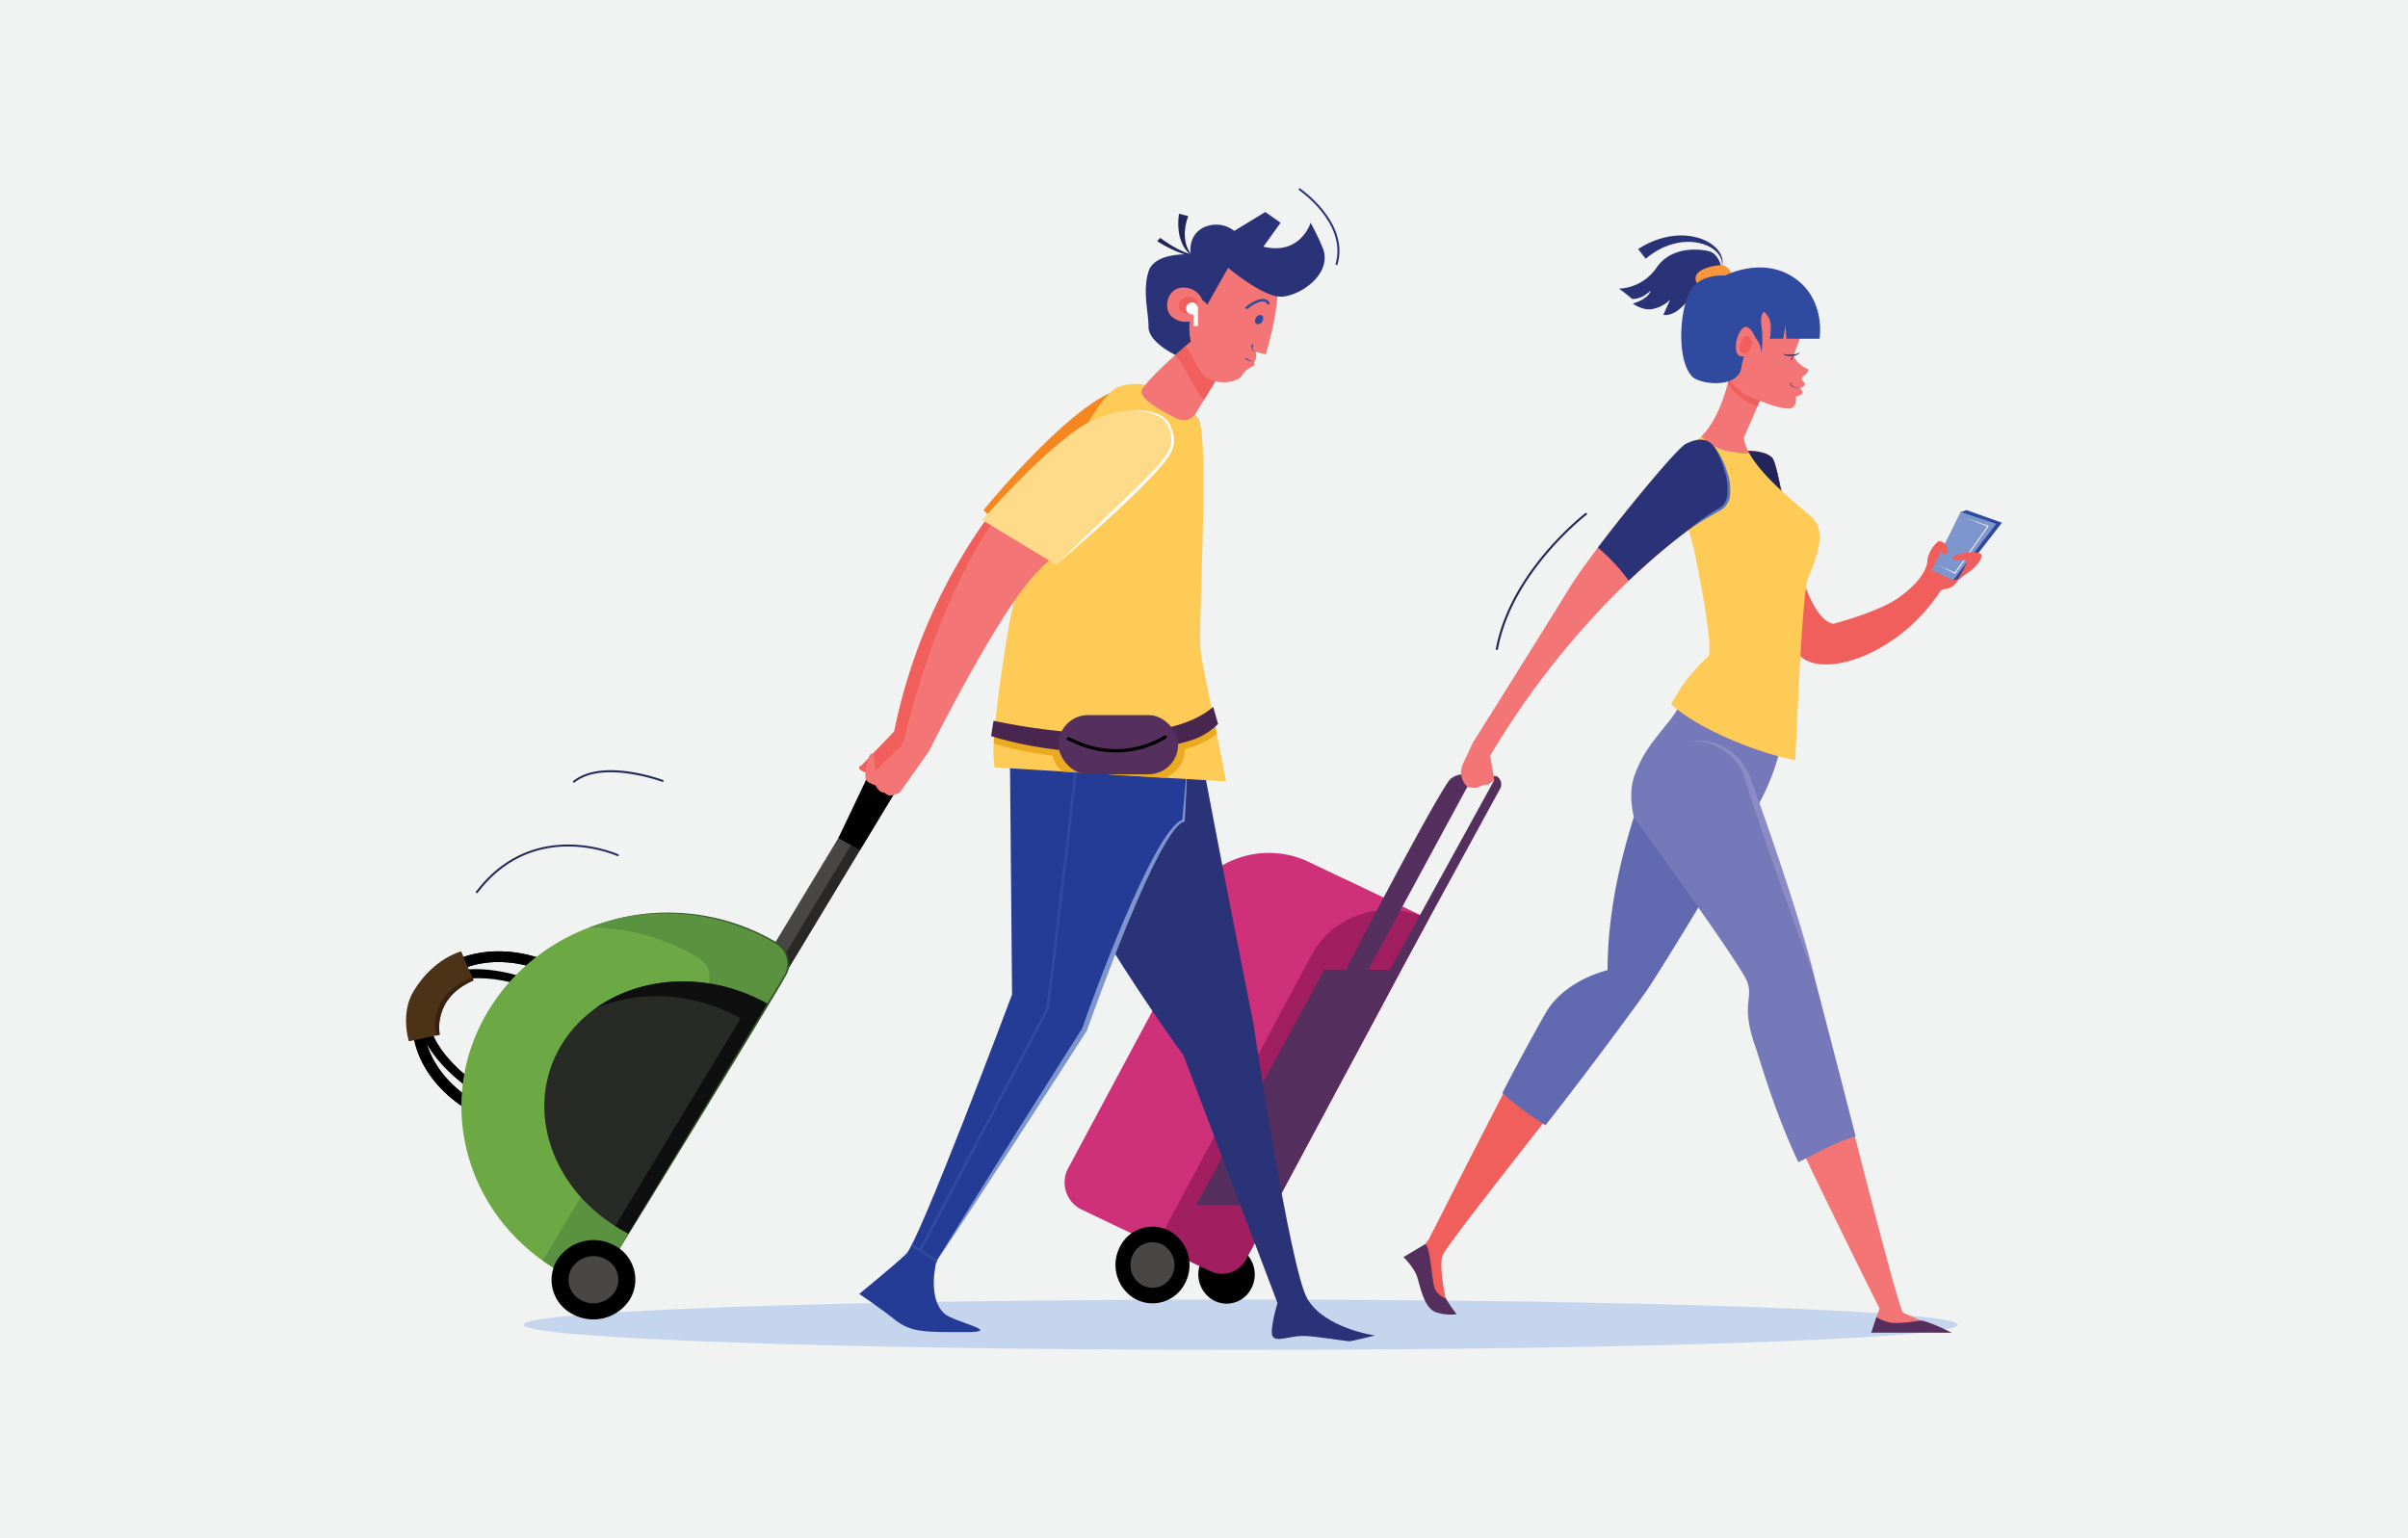 <svg xmlns="http://www.w3.org/2000/svg" viewBox="0 0 684 437"><defs><style>.cls-1{fill:#f1f2f2;}.cls-2{fill:#c5d5ed;}.cls-3{fill:#2a3378;}.cls-4{fill:#f8963c;}.cls-5{fill:#f15f5d;}.cls-6{fill:#222559;}.cls-7{fill:#ce327a;}.cls-8{fill:#7d96cd;}.cls-9{fill:#304a9f;}.cls-10{fill:#6169b0;}.cls-11{fill:#f37575;}.cls-12{fill:#7578b9;}.cls-13{fill:#8b8cc5;}.cls-14{fill:#fff;}.cls-15{fill:#212558;}.cls-16{fill:#ffcb57;}.cls-17{fill:#010101;}.cls-18{fill:#4c3217;}.cls-19{fill:#372212;}.cls-20{fill:#484745;}.cls-21{fill:#292825;}.cls-22{fill:#6ca843;}.cls-23{fill:#335226;}.cls-24{fill:#5b9240;}.cls-25{fill:#282b25;}.cls-26{fill:#0e0f0e;}.cls-27{fill:#ce3179;}.cls-28{fill:#a11f61;}.cls-29{fill:#552f5d;}.cls-30{fill:#f6861f;}.cls-31{fill:#253c97;}.cls-32{fill:#ebab21;}.cls-33{fill:#ffda88;}.cls-34{fill:#5a78bb;}.cls-35{fill:#48264f;}</style></defs><g id="Layer_2" data-name="Layer 2"><g id="Layer_1-2" data-name="Layer 1"><rect class="cls-1" width="684" height="437"/><path class="cls-2" d="M556.17,376.35c0,3.95-91.2,7.15-203.71,7.15s-203.72-3.2-203.72-7.15,91.21-7.16,203.72-7.16S556.17,372.39,556.17,376.35Z"/><path class="cls-3" d="M465.31,70.75c13.29-8.52,26-1.2,23.73,5.26,1.36-6.26-11-11.45-21.58-2.5Z"/><path class="cls-3" d="M489,76s-.75-3.93-3.57-4.63S474.76,69.94,470.58,76A13.64,13.64,0,0,1,459.86,82a38.1,38.1,0,0,1,3.7,2.91s2.4.41,5.29-2.32c0,0-.24,2.18-5.05,3.65,0,0,3,2.28,6,1.46a9.72,9.72,0,0,0,4.61-2.56l-1.93,4.31s2.28.57,5.1-2.1S489,76,489,76Z"/><path class="cls-4" d="M491.74,77.54s-.85-2.21-2.7-2.21-6.94.89-7.38,3.38S484.37,82,487.44,82,491.74,77.54,491.74,77.54Z"/><path class="cls-5" d="M494,128.15s6.59-.81,9.36,1.8,6.69,45.11,17.38,47.27c0,0,12.77-3.29,18.53-7.39,6.3-4.49,8.21-8.48,8.21-10.56s2.58-5.5,3.44-5.5.76,1.53.76,1.53,7-7.66,8.12-6.58-3.92,6-3.92,6,5.45-6,6.59-6-.37,2.86-2,4.4c0,0,2.58-1.45,3.34,0s-5.82,7.69-7.54,11.38-4.32,2.25-5.16,3.52c-12.61,19.13-35.05,25.22-40.49,17.5S485.1,130.32,494,128.15Z"/><path class="cls-6" d="M503.34,130c-2.77-2.61-9.36-1.8-9.36-1.8-3.88.95-2.23,10.57,1.31,21.74,3.92-1.66,7.72-4,11.7-5.57C505.46,136.88,504.33,130.89,503.34,130Z"/><path class="cls-7" d="M557.73,152.76c-1.06,1.1-1.87,2-1.87,2S556.77,153.87,557.73,152.76Z"/><polygon class="cls-8" points="556.89 145.47 548.73 161.98 554.81 164.89 566.92 148.85 556.89 145.47"/><polygon class="cls-9" points="568.66 148.49 558.61 144.93 556.89 145.47 566.92 148.85 554.81 164.89 556.25 164.5 568.66 148.49"/><path class="cls-5" d="M550.9,153.77a2.49,2.49,0,0,1,2.19,1.67c.48,1.58,0,2.07-.71,2.07s-1.24-1.53-1.82-1.53a10.36,10.36,0,0,0-2.45,1.05S549.56,154.18,550.9,153.77Z"/><path class="cls-5" d="M405.77,352.25l-3.56,4.31s-1.29,1.08,1.29,4.06a15,15,0,0,1,3.34,8.93c0,1.85,4.63,3.34,4.63,3.34s-3-12.5-1.72-16.2c.67-1.92,14.93-20.19,29.2-38.36-3.87-2.62-7.52-5.63-11.88-7.77C417.38,329.35,405.77,352.25,405.77,352.25Z"/><path class="cls-10" d="M495.87,235a85.5,85.5,0,0,1-28.24-13c-5.88,15.64-11,34.73-11,53.63,0,0-12.15,2.69-17.59,12.17-1.93,3.35-7,12.43-12.3,22.75A97,97,0,0,0,439,319.68c13.25-16.86,26.5-35,28.91-38.49C471.35,276.1,485.63,252.94,495.87,235Z"/><path class="cls-11" d="M496.86,128.68a12.13,12.13,0,0,1-1.54-4.32s4.07-9,5.76-13.71-9.34-5.89-9.34-5.89S489.52,118,483.23,124C487.17,128.18,491.89,128.75,496.86,128.68Z"/><path class="cls-5" d="M491.74,104.76s-.28,1.67-.92,4.07a15.6,15.6,0,0,0,7.34,6.3l1,.41c.74-1.78,1.44-3.52,1.93-4.89C502.77,106,491.74,104.76,491.74,104.76Z"/><path class="cls-12" d="M464.71,219.25c8.42,6.08,21,13.05,31.16,15.75,1.31-2.29,2.56-4.51,3.7-6.58a63.49,63.49,0,0,0,6.72-18.49c-10.14-1.81-19.6-6.86-29-9.87C474.3,206,467.92,210.7,464.71,219.25Z"/><path class="cls-11" d="M526.87,322.8a73.94,73.94,0,0,0-14.32,5.39c9.94,20.75,21.35,43.6,21.35,43.6s-2.23,5.33-1.41,6.11,9.5.31,10.86.31,9.76.4,9.76.4l-12.56-5.72C539.52,371.55,533,346.75,526.87,322.8Z"/><path class="cls-12" d="M515.56,278.26c-1.43-5.55-13.42-40.51-19.33-57.66a15.52,15.52,0,0,0-16.34-10c-9.23.93-19.38,5.45-15.78,21.6,0,0,30.25,41.58,32.16,46.63s-1.91,6.13,2.3,18.4c1.65,4.84,5.79,19.43,12.27,32.95,4.5-2.28,11.27-6,16.26-7.35C521.75,301.93,516.45,281.7,515.56,278.26Z"/><path class="cls-13" d="M515.56,278.26c-2.28-6.4-12.42-33.26-20-57.26-1.77-6.22-8.51-10.87-15.68-10.43a15.65,15.65,0,0,1,17.12,10C502.24,234.51,512.33,264.06,515.56,278.26Z"/><polygon class="cls-14" points="557.73 146.98 564.92 149.4 555.37 162.99 550.7 160.64 555.27 162.67 564.52 149.52 557.73 146.98"/><path class="cls-5" d="M555.79,165.34a22.26,22.26,0,0,1,3.51-2.87c1.82-1.12,4.15-4,3.44-5s-7.16-.54-7.93.82,3.71.68,4,1S555.79,165.34,555.79,165.34Z"/><path class="cls-15" d="M450.33,145.78c-.21.16-21.33,16.41-25.43,38.56a.28.28,0,0,0,.25.33h.05a.29.29,0,0,0,.29-.24c4.07-21.94,25-38.05,25.22-38.21a.28.28,0,0,0,0-.41A.31.31,0,0,0,450.33,145.78Z"/><path class="cls-11" d="M504.25,86.75s6.44-.55,7.45,4.19-2.82,9.07-1.87,10.87a7.65,7.65,0,0,0,3.66,3c.57.24-.5,1.8-1.44,2.13,0,0-.41.87-.14,1.12s.93.71.72,1.32-1.33.91-1.33.91,1.1,1.07.54,1.59a4.65,4.65,0,0,1-1.72.82s.29,2.4-.93,3.11-4.89-.23-8.05-1.49c-.76-.31-1.82-.72-3-1.17a14.52,14.52,0,0,1-9.64-13.56C488.63,92.2,491.46,84,504.25,86.75Z"/><path class="cls-9" d="M501.08,88.57A5.44,5.44,0,0,1,503,93c0,2.91-.36,3.24-.36,3.24h3.87s.79-3.65.43-4.66a36.22,36.22,0,0,1,.5,4.66h9.4s1.92-11.09-7.18-17.31S490,78.29,490,78.29s-7.17-.68-10,4.53-3.86,19.3.63,24.11c2.18,2.34,13.05,3.56,14-2.46S498.59,96,498.59,96a6.22,6.22,0,0,1,1.72,4.6,29.65,29.65,0,0,0,.07-7.78C499.81,89.25,501.08,88.57,501.08,88.57Z"/><path class="cls-9" d="M508.87,109.05c-.61.61,1.44,1.11,2.43,1.27-.77-.06-2.59-.25-2.77-1-.06-.26.12-.67.33-.52a.13.13,0,0,1,0,.2h0Z"/><path class="cls-9" d="M509.22,101.11a1.09,1.09,0,0,1-.7,1.32Z"/><path class="cls-6" d="M506.42,100.62c1.38.2,3.89.35,4.88-.58C510.69,101.3,507.92,101.45,506.42,100.62Z"/><path class="cls-16" d="M514.8,147.09c-3.18-3-13.9-11-17.94-18.41-5,.07-9.69-.5-13.63-4.69a11.67,11.67,0,0,1-2.23,1.72c-8,4.61,0,29.5,0,29.5s6.25,29.4,4.13,31.4a47.79,47.79,0,0,0-10.43,13.45c7.45,7,25.07,14.07,35.21,15.88.29-1.48,1.77-47.31,3.74-51.89C516.52,157.38,518.62,150.7,514.8,147.09Z"/><path class="cls-17" d="M134.79,312.85c-12.44-7.42-17.86-20.77-12.07-30.36s20.72-12,33.82-5.64l1.6-2.65c-14.68-7.17-31.54-4.29-38.22,6.78s-.73,26.24,13.27,34.52Z"/><path class="cls-17" d="M134.79,312.85c-12.44-7.42-17.86-20.77-12.07-30.36s20.72-12,33.82-5.64l1.6-2.65c-14.68-7.17-31.54-4.29-38.22,6.78s-.73,26.24,13.27,34.52Z"/><path class="cls-17" d="M139.37,310.37c-13.5-7.82-20.85-19.68-16.45-26.95s18.93-7.34,32.93-.34l1.21-2c-15.69-7.9-32.09-7.66-37.16.72s3.07,21.85,18.25,30.59Z"/><path class="cls-18" d="M116.14,295.82l8.77-1.86s-2.29-10.29,9.59-15.44L131,270.29s-7.88,1.89-13.56,11.37C113.65,288,116.14,295.82,116.14,295.82Z"/><path class="cls-19" d="M123.84,294.19l1.07-.23s-2.29-10.29,9.59-15.44l-.34-.81C122.41,282.29,123.33,291.6,123.84,294.19Z"/><polygon class="cls-20" points="258.04 218.73 219.53 282.47 213.34 279.14 251.85 215.39 258.04 218.73"/><polygon class="cls-21" points="251.85 215.39 251.85 215.39 255.46 217.34 216.96 281.08 219.53 282.47 258.04 218.73 251.85 215.39"/><path class="cls-22" d="M222.72,277.21a6.61,6.61,0,0,0-2.37-9.13c-.8-.48-1.6-.94-2.43-1.39-27.85-15-63.32-5.85-79.21,20.46S132.51,347,160.37,362c.82.44,1.65.87,2.49,1.27a7.46,7.46,0,0,0,9.53-2.72Z"/><path class="cls-23" d="M220.24,267.53a60.55,60.55,0,0,0-49.56-5.2,61.32,61.32,0,0,1,49.09,5.9,6.22,6.22,0,0,1,3,7.87c-.38,1-30.44,50.12-50.36,84.43,10.47-16.68,50.55-82.28,51.22-84.12A7,7,0,0,0,220.24,267.53Z"/><path class="cls-24" d="M220.35,268.08c-.8-.48-1.6-.94-2.43-1.39a61,61,0,0,0-50.55-3.2,60,60,0,0,1,27.11,6.45c1.3.66,2.56,1.35,3.78,2.09a6.62,6.62,0,0,1,2.35,9.16l-46.46,76.92a58.08,58.08,0,0,0,6.22,3.87c.82.44,1.65.87,2.49,1.27a7.46,7.46,0,0,0,9.53-2.72l50.33-83.32A6.61,6.61,0,0,0,220.35,268.08Z"/><path class="cls-25" d="M217.93,285.13l-.76-.42c-21-11.31-46.83-5.85-57.73,12.19s-2.73,41.84,18.26,53.15l.78.4Z"/><path class="cls-26" d="M217.17,284.71c-16.08-8.67-35-7.48-47.88,1.66,12.1-5.07,27.18-4.58,40.34,2.52.26.13.51.28.76.42l-35.64,59c1,.6,1.93,1.18,2.95,1.73l.78.4,39.45-65.32Z"/><polygon class="cls-17" points="238.13 238.11 244.31 241.45 258.04 218.73 249.54 214.15 238.13 238.11"/><path class="cls-17" d="M174.47,353.8a10.92,10.92,0,0,1,4.45,15.35,12.3,12.3,0,0,1-16.25,4.2A10.93,10.93,0,0,1,158.22,358,12.29,12.29,0,0,1,174.47,353.8Z"/><path class="cls-20" d="M172.08,357.77a6.49,6.49,0,0,1,2.64,9.11,7.32,7.32,0,0,1-9.66,2.5,6.49,6.49,0,0,1-2.63-9.12A7.29,7.29,0,0,1,172.08,357.77Z"/><path class="cls-17" d="M352.36,354.86a8.46,8.46,0,0,1,3,11.32,7.83,7.83,0,0,1-10.91,3.09,8.46,8.46,0,0,1-3-11.32A7.84,7.84,0,0,1,352.36,354.86Z"/><path class="cls-27" d="M340.87,359.72l-33.43-16A8.53,8.53,0,0,1,303.36,332l36.12-67.41c8.28-15.45,28.25-21.63,44.61-13.81l21.65,10.35-50.45,94.14A11,11,0,0,1,340.87,359.72Z"/><path class="cls-27" d="M383.72,302.2l-50.14-24a6.47,6.47,0,0,1-3.1-8.92l7.45-13.9c6.29-11.74,21.47-16.44,33.89-10.49l33.92,16.21Z"/><path class="cls-28" d="M343.77,361.11l-9.32-4.46a6.27,6.27,0,0,1-3-8.64l41.19-76.85c6.09-11.37,20.79-15.92,32.82-10.17l.28.13L353.82,358A7.7,7.7,0,0,1,343.77,361.11Z"/><path class="cls-29" d="M425.06,220.51l-8.78-.53a5.64,5.64,0,0,0-5.31,2.83L382.3,275.54h6.32l27.83-51.37a5.47,5.47,0,0,1,5.31-2.79l2.7.23L394.81,275.5l3.2,0,28.1-51.44a2.66,2.66,0,0,0-1.05-3.59Z"/><path class="cls-29" d="M416.28,220c-6.46-.21-4.16,4.73-34,55.56,2.57-5.11,27.19-52.38,29.9-54.38A5.9,5.9,0,0,1,416.28,220Z"/><polygon class="cls-29" points="376.19 275.43 398.01 275.54 362.18 342.39 339.75 342.39 376.19 275.43"/><path class="cls-17" d="M332.58,349.91a11.13,11.13,0,0,1,3.92,14.87,10.32,10.32,0,0,1-14.34,4.07A11.14,11.14,0,0,1,318.23,354,10.31,10.31,0,0,1,332.58,349.91Z"/><path class="cls-20" d="M330.46,353.75a6.62,6.62,0,0,1,2.33,8.84,6.13,6.13,0,0,1-8.52,2.41,6.61,6.61,0,0,1-2.33-8.83A6.13,6.13,0,0,1,330.46,353.75Z"/><path class="cls-5" d="M321.69,111s-3.64-2-13.33,6C289.24,132.69,263,163.1,254,207.76l-9.28,9.7s-2.49.87,2,2.29c0,0,1.1,2.22,2.56,1.95a2.39,2.39,0,0,0,2.31.72c1.21-.45.79-1.84.79-1.84L258,207.73s20.51-36.14,30.88-48.78S330,117.9,321.69,111Z"/><path class="cls-30" d="M279.37,144.91l14.12,14s28.07-33.47,29.6-40,.29-8.79-2.84-8.64C307.07,110.82,279.37,144.91,279.37,144.91Z"/><path class="cls-3" d="M333.68,114.38s-6.59-5.39-15-2.7-23.26,45.18-27.19,65.39c-.6,3.12-6.5,27.83-4.66,34.22,10.12,35.1,49.36,88.56,49.36,88.56l26.69,70.34s-2.26,7.42-1.45,9.34,5,0,8.54,0,12.6,1.53,13.28,1.53,7.31-1.66,7.31-1.66-14.36-2-19.24-10.49S356,290.59,356,290.59s-19.2-96.23-19.83-105.83,7.5-61.17,4.11-65.78S333.68,114.38,333.68,114.38Z"/><path class="cls-31" d="M286.84,211.29l.64,71.24s-26.29,70.12-30.08,73.71-13.33,11.36-13.33,11.36,6.31,4.24,10,7.23c4.7,3.78,8.73,3.62,20.11,3.62s-3.29-2.8-6-5.32c-4.91-4.64-2.17-14.85-2.17-14.85l42-65.8s20-57.21,28.13-59.35l2-29.18Z"/><path class="cls-8" d="M335.85,232.88c-8.19,3-25.78,51.52-28.47,59.31-1.72,2.75-26.64,41.82-41.31,66.09,13-19.29,32.94-50.36,42.68-65.5l0-.08c22.77-63.28,27.46-58.71,27.78-59.32,0-.07.82-15.32,1-20.22C337,219.73,336.43,226.3,335.85,232.88Z"/><path class="cls-9" d="M298,286.54l0-.12c.34-2.82,8.39-69.05,8.39-73.12a.38.38,0,0,0-.76,0c0,4-8.09,70.55-8.38,73L261.18,354.7l-2.05-1.32c-.12.23-.23.45-.34.65l7.32,4.71c0-.29,0-.46,0-.46l.2-.3-4.45-2.87Z"/><path class="cls-16" d="M341,184.68c-.63-9.6,2.7-61.09-.69-65.7s-6.63-4.6-6.63-4.6a14.19,14.19,0,0,0-15.86-4.48c-8.35,2.8-27,45.81-30.89,66-.6,3.11-6.18,35.72-4.34,42.11,0,0,65.69,4,65.69,4C346.36,211.47,341.16,187.1,341,184.68Z"/><path class="cls-32" d="M336.62,212.77a22.12,22.12,0,0,0,9-4.26c-.25-1.25-.51-2.52-.76-3.78-18.22,11-43.44,8.81-62.28,2.06-.14,1.6-.25,3.11-.31,4.5A108.74,108.74,0,0,0,299,214.71a8.89,8.89,0,0,0,2.65,4.5L331,221A9,9,0,0,0,336.62,212.77Z"/><path class="cls-11" d="M338.24,97s-11,9.24-13.78,13.58c-1.41,2.19,4.73,5.92,10,8.41a4,4,0,0,0,5.14-1.47l8.73-14.24Z"/><path class="cls-5" d="M338.24,97s-2,1.69-4.53,4c2.62,2.26,4.05,6.78,6.89,10.88a6.85,6.85,0,0,0,1.48,1.55l6.2-10.11Z"/><path class="cls-15" d="M337.52,61.38c-1.27,3.3-1.59,7.84.81,10.78l-.19.18c-3.24-2.66-3.87-7.66-3.25-11.61Z"/><path class="cls-15" d="M329.56,67.57c2.39,1.8,7.66,5.26,10.66,4.71l.06.25c-3.12.83-8.9-2.29-11.56-4Z"/><path class="cls-11" d="M356.21,71.91s6.68,3.58,6.68,10.75-3.34,18-3.34,18l-2.89-.68s.58,1.92-.45,2.9c0,0,.33.62,0,.94s-2.35,1-3.48,2.94-8.17,3.24-11.29-.77-3.25-7.29-6.55-8.83S333.85,65.3,356.21,71.91Z"/><path class="cls-3" d="M348.85,76.09s9.75,8.19,14.9,8.19,14.41-6,12.19-13.31a73.28,73.28,0,0,0-3.66-7.68s-2.84,9.35-13.41,6.79l4.88-6.79-4.34-3.07-8.8,5.38a8.34,8.34,0,0,0-8.67-1c-4.75,2.31-3.7,7.68-3.7,7.68s-10.26-.77-12,4.86,0,11.39,0,15.75,7.62,7.94,7.62,7.94l4.4-3.84s-1.32-5.13.72-9.48,3.92-.89,3.92-.89Z"/><path class="cls-11" d="M341.87,86.71a5.55,5.55,0,0,0-5.35-5c-5-.32-6.2,5.86-3.8,8.13s6,1.82,7.46.44A6.38,6.38,0,0,0,341.87,86.71Z"/><path class="cls-5" d="M340.24,87.16a2.49,2.49,0,0,0-3.05-2.75c-3.31.38-2.95,4.22-.49,4.67A3.37,3.37,0,0,0,340.24,87.16Z"/><path class="cls-9" d="M356.21,102.88c-3.47-.8-2.34-1.33-2.13-1.11A7.84,7.84,0,0,0,356.21,102.88Z"/><path class="cls-9" d="M356.66,100a1.26,1.26,0,0,1-1.16-1.41c.06-1.22.55-.73.49-.55C355.65,99,355.58,99.58,356.66,100Z"/><path class="cls-14" d="M340.28,87.69a1.68,1.68,0,1,0-1.68,1.61,1.51,1.51,0,0,0,.42,0v3.33h1.26V87.69Z"/><path class="cls-9" d="M358.55,91.29a1.36,1.36,0,0,1-1.65.74c-.5-.27-.56-1-.15-1.72a1.37,1.37,0,0,1,1.66-.75C358.9,89.83,359,90.61,358.55,91.29Z"/><path class="cls-9" d="M353.9,87.17c2-1.65,5.35-3.41,6.69-1.21.25.41-.42.77-.67.36-1-1.68-4.11.22-5.52,1.39C354,88,353.52,87.49,353.9,87.17Z"/><path class="cls-15" d="M162.86,221.87c8.19-6.57,24.76-.53,25.46-.27a.27.27,0,0,1,.16.35.29.29,0,0,1-.37.15c-.17-.06-17-6.18-24.88.18C162.94,222.51,162.57,222.1,162.86,221.87Z"/><path class="cls-15" d="M135.21,253.32c16.28-21.42,40.09-10.74,40.33-10.63a.28.28,0,1,1-.25.49c-.24-.11-23.62-10.58-39.61,10.45a.3.3,0,0,1-.4.06A.25.25,0,0,1,135.21,253.32Z"/><path class="cls-3" d="M379.37,75c3.35-11.58-10.24-20.88-10.38-21-.31-.2,0-.64.33-.44.14.1,14.05,9.62,10.61,21.56C379.83,75.45,379.27,75.31,379.37,75Z"/><path class="cls-11" d="M329.76,123c8,7.17-25.54,28.64-36.42,40.89s-29.53,49.65-29.53,49.65l-8.32,11.74-2,.67a2.39,2.39,0,0,1-2.28-.81c-1.47.21-2.49-2-2.49-2-1.71-.61-2.38-1.1-2.58-1.47h0c-.91-.75.36-7.22,1.37-7.56.71-.23,1,3,1.17,4.85l7.79-7.54c10.74-44.29,26.81-70.83,46.63-85.72S329.76,123,329.76,123Z"/><path class="cls-33" d="M300,160.44,279,147.74s20.37-23.49,31.73-28.49,20-2.13,21.39,1.67,2.48,6.25-4.8,13.79S300,160.44,300,160.44Z"/><path class="cls-14" d="M320.62,116.64c4.15-.4,9.83.35,11.63,3.86,1.3,3,1.89,5.09.36,8.05-3.5,6.85-26.57,26.76-32.57,31.89,32-31.15,34.91-31.28,31.65-39.7a6.14,6.14,0,0,0-2.87-2.63A16.53,16.53,0,0,0,320.62,116.64Z"/><path class="cls-11" d="M485.86,129.5a11,11,0,0,0-6.41-2.42c-3.59,0-27.37,29.76-33.53,39.77-5.9,9.59-23.71,38.09-27.52,44.07l-2.87,6.16a5.54,5.54,0,0,0,.82,5.95l.47.55a12.32,12.32,0,0,0,2.5.27,12,12,0,0,0,2.13-.93,4.63,4.63,0,0,0,1.19,0,9,9,0,0,0,1.82-1.35l-1.17-6.88c24.49-41.37,56.17-65.3,65.22-70.07C493.93,141.81,485.86,129.5,485.86,129.5Z"/><path class="cls-3" d="M487.06,127.08c-1.14-1.62-3.39-3.41-8.17-1-2.34,1.16-15.53,17-25,29.49a52.53,52.53,0,0,1,8.75,9.4c11.69-11.12,21.46-17.95,25.84-20.26C493.93,141.81,489.63,130.76,487.06,127.08Z"/><path class="cls-34" d="M479.81,150.37a64.64,64.64,0,0,1,6-4.46c1-.72,2.22-1.28,3.13-1.95a4.75,4.75,0,0,0,1.66-2.92,16.08,16.08,0,0,0-.69-7.15,30.57,30.57,0,0,0-2.81-6.81,23.36,23.36,0,0,1,3.39,6.63,15.81,15.81,0,0,1,.88,7.49,5.53,5.53,0,0,1-2,3.33,14.33,14.33,0,0,1-1.64,1l-1.6.92C484,147.67,481.9,149,479.81,150.37Z"/><path class="cls-35" d="M282.22,204.77c17.37,3.71,49.21,7.38,62.39-3.94l1.4,4.85c-4.78,4.53-8.3,4.81-14.24,6.39-15.59,3.64-36.71,1.31-50.25-2.95Z"/><rect class="cls-29" x="300.67" y="203.15" width="33.98" height="16.82" rx="8.41"/><path d="M317,213.76a27.83,27.83,0,0,1-11.09-2.3l-2.62-1.14a.46.46,0,0,1-.25-.62.53.53,0,0,1,.66-.23l2.62,1.14A26.66,26.66,0,0,0,330.71,209a.51.51,0,0,1,.68.14.44.44,0,0,1-.15.64A27.52,27.52,0,0,1,317,213.76Z"/><path class="cls-29" d="M404.73,353.51l-6.06,3.62s3.08,3,3.94,5.82,2,9,5.54,9.94a13.08,13.08,0,0,0,5.61.47s-2.77-3.67-3-4.48a5.34,5.34,0,0,1-3.2-2.79C406.68,363.94,406.3,353.51,404.73,353.51Z"/><path class="cls-29" d="M533,374.19l-1.48,4.42h22.9s-6.93-3.45-8.88-3.45c0,0-6.06,1-8.44.59A11.48,11.48,0,0,1,533,374.19Z"/><path class="cls-11" d="M495,93.28c-2.13,2-2.62,7.21-.9,7.83s5-.38,5-4.14C499.06,97,497.13,91.27,495,93.28Z"/><path class="cls-5" d="M497.7,97.39s-.82-3-2.13-1.78-1.93,3.54-1,4.43S497.44,100.19,497.7,97.39Z"/></g></g></svg>